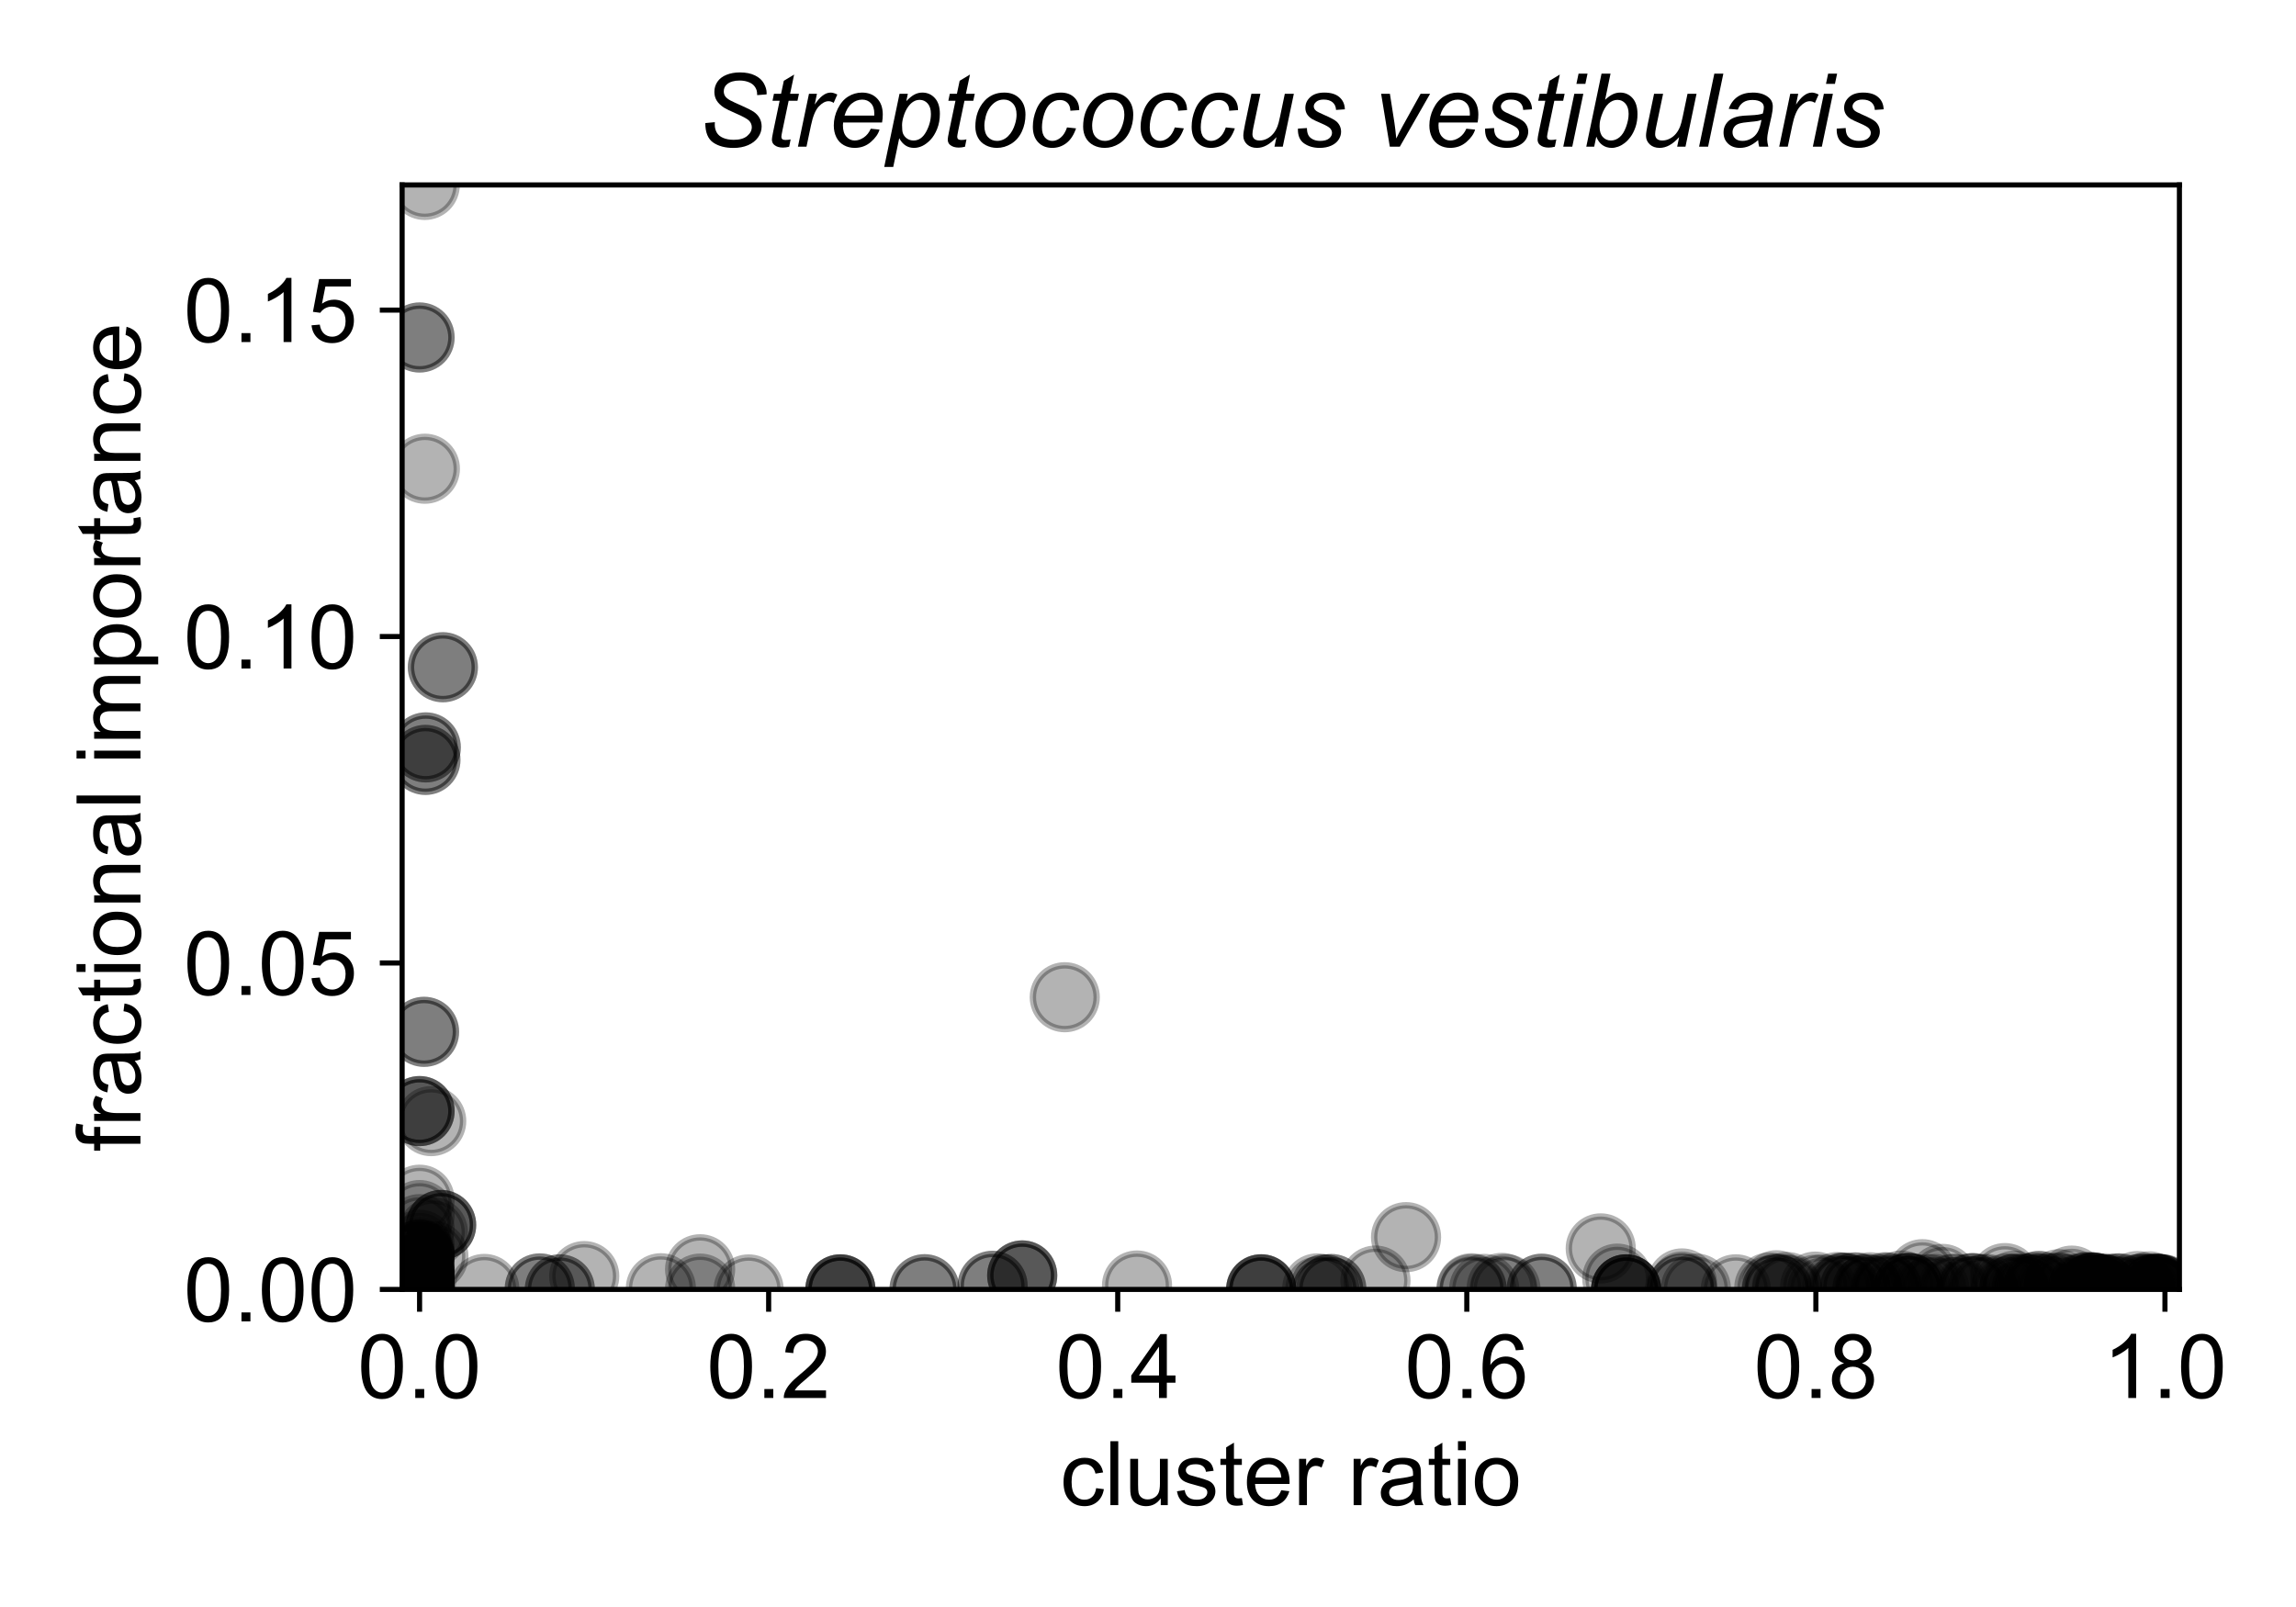 <?xml version="1.0" encoding="utf-8" standalone="no"?>
<!DOCTYPE svg PUBLIC "-//W3C//DTD SVG 1.1//EN"
  "http://www.w3.org/Graphics/SVG/1.1/DTD/svg11.dtd">
<!-- Created with matplotlib (https://matplotlib.org/) -->
<svg height="252pt" version="1.1" viewBox="0 0 360 252" width="360pt" xmlns="http://www.w3.org/2000/svg" xmlns:xlink="http://www.w3.org/1999/xlink">
 <defs>
  <style type="text/css">
*{stroke-linecap:butt;stroke-linejoin:round;}
  </style>
 </defs>
 <g id="figure_1">
  <g id="patch_1">
   <path d="M 0 252 
L 360 252 
L 360 0 
L 0 0 
z
" style="fill:#ffffff;"/>
  </g>
  <g id="axes_1">
   <g id="patch_2">
    <path d="M 63.05 202.2 
L 341.721 202.2 
L 341.721 29.003 
L 63.05 29.003 
z
" style="fill:#ffffff;"/>
   </g>
   <g id="PathCollection_1">
    <defs>
     <path d="M 0 5 
C 1.326 5 2.598 4.473 3.536 3.536 
C 4.473 2.598 5 1.326 5 0 
C 5 -1.326 4.473 -2.598 3.536 -3.536 
C 2.598 -4.473 1.326 -5 0 -5 
C -1.326 -5 -2.598 -4.473 -3.536 -3.536 
C -4.473 -2.598 -5 -1.326 -5 0 
C -5 1.326 -4.473 2.598 -3.536 3.536 
C -2.598 4.473 -1.326 5 0 5 
z
" id="mbed0254052" style="stroke:#000000;stroke-opacity:0.3;"/>
    </defs>
    <g clip-path="url(#pda37b3c70a)">
     <use style="fill-opacity:0.3;stroke:#000000;stroke-opacity:0.3;" x="131.767" xlink:href="#mbed0254052" y="202.185"/>
     <use style="fill-opacity:0.3;stroke:#000000;stroke-opacity:0.3;" x="329.708" xlink:href="#mbed0254052" y="202.19"/>
     <use style="fill-opacity:0.3;stroke:#000000;stroke-opacity:0.3;" x="298.136" xlink:href="#mbed0254052" y="201.585"/>
     <use style="fill-opacity:0.3;stroke:#000000;stroke-opacity:0.3;" x="66.703" xlink:href="#mbed0254052" y="119.163"/>
     <use style="fill-opacity:0.3;stroke:#000000;stroke-opacity:0.3;" x="327.471" xlink:href="#mbed0254052" y="201.765"/>
     <use style="fill-opacity:0.3;stroke:#000000;stroke-opacity:0.3;" x="254.967" xlink:href="#mbed0254052" y="202.199"/>
     <use style="fill-opacity:0.3;stroke:#000000;stroke-opacity:0.3;" x="65.787" xlink:href="#mbed0254052" y="200.583"/>
     <use style="fill-opacity:0.3;stroke:#000000;stroke-opacity:0.3;" x="65.787" xlink:href="#mbed0254052" y="202.151"/>
     <use style="fill-opacity:0.3;stroke:#000000;stroke-opacity:0.3;" x="65.787" xlink:href="#mbed0254052" y="201.365"/>
     <use style="fill-opacity:0.3;stroke:#000000;stroke-opacity:0.3;" x="66.489" xlink:href="#mbed0254052" y="161.805"/>
     <use style="fill-opacity:0.3;stroke:#000000;stroke-opacity:0.3;" x="304.573" xlink:href="#mbed0254052" y="200.551"/>
     <use style="fill-opacity:0.3;stroke:#000000;stroke-opacity:0.3;" x="166.95" xlink:href="#mbed0254052" y="156.379"/>
     <use style="fill-opacity:0.3;stroke:#000000;stroke-opacity:0.3;" x="290.874" xlink:href="#mbed0254052" y="201.913"/>
     <use style="fill-opacity:0.3;stroke:#000000;stroke-opacity:0.3;" x="254.967" xlink:href="#mbed0254052" y="202.188"/>
     <use style="fill-opacity:0.3;stroke:#000000;stroke-opacity:0.3;" x="109.774" xlink:href="#mbed0254052" y="202.071"/>
     <use style="fill-opacity:0.3;stroke:#000000;stroke-opacity:0.3;" x="65.787" xlink:href="#mbed0254052" y="202.2"/>
     <use style="fill-opacity:0.3;stroke:#000000;stroke-opacity:0.3;" x="65.787" xlink:href="#mbed0254052" y="201.715"/>
     <use style="fill-opacity:0.3;stroke:#000000;stroke-opacity:0.3;" x="65.787" xlink:href="#mbed0254052" y="201.469"/>
     <use style="fill-opacity:0.3;stroke:#000000;stroke-opacity:0.3;" x="314.353" xlink:href="#mbed0254052" y="200.423"/>
     <use style="fill-opacity:0.3;stroke:#000000;stroke-opacity:0.3;" x="324.84" xlink:href="#mbed0254052" y="200.82"/>
     <use style="fill-opacity:0.3;stroke:#000000;stroke-opacity:0.3;" x="197.747" xlink:href="#mbed0254052" y="202.2"/>
     <use style="fill-opacity:0.3;stroke:#000000;stroke-opacity:0.3;" x="65.787" xlink:href="#mbed0254052" y="197.109"/>
     <use style="fill-opacity:0.3;stroke:#000000;stroke-opacity:0.3;" x="144.963" xlink:href="#mbed0254052" y="202.166"/>
     <use style="fill-opacity:0.3;stroke:#000000;stroke-opacity:0.3;" x="65.787" xlink:href="#mbed0254052" y="202.2"/>
     <use style="fill-opacity:0.3;stroke:#000000;stroke-opacity:0.3;" x="311.439" xlink:href="#mbed0254052" y="202.115"/>
     <use style="fill-opacity:0.3;stroke:#000000;stroke-opacity:0.3;" x="300.383" xlink:href="#mbed0254052" y="202.144"/>
     <use style="fill-opacity:0.3;stroke:#000000;stroke-opacity:0.3;" x="254.967" xlink:href="#mbed0254052" y="202.2"/>
     <use style="fill-opacity:0.3;stroke:#000000;stroke-opacity:0.3;" x="65.787" xlink:href="#mbed0254052" y="202.2"/>
     <use style="fill-opacity:0.3;stroke:#000000;stroke-opacity:0.3;" x="65.787" xlink:href="#mbed0254052" y="200.332"/>
     <use style="fill-opacity:0.3;stroke:#000000;stroke-opacity:0.3;" x="315.817" xlink:href="#mbed0254052" y="202.141"/>
     <use style="fill-opacity:0.3;stroke:#000000;stroke-opacity:0.3;" x="65.787" xlink:href="#mbed0254052" y="201.438"/>
     <use style="fill-opacity:0.3;stroke:#000000;stroke-opacity:0.3;" x="322.786" xlink:href="#mbed0254052" y="201.96"/>
     <use style="fill-opacity:0.3;stroke:#000000;stroke-opacity:0.3;" x="278.615" xlink:href="#mbed0254052" y="202.2"/>
     <use style="fill-opacity:0.3;stroke:#000000;stroke-opacity:0.3;" x="208.744" xlink:href="#mbed0254052" y="202.138"/>
     <use style="fill-opacity:0.3;stroke:#000000;stroke-opacity:0.3;" x="208.744" xlink:href="#mbed0254052" y="202.138"/>
     <use style="fill-opacity:0.3;stroke:#000000;stroke-opacity:0.3;" x="69.17" xlink:href="#mbed0254052" y="192.094"/>
     <use style="fill-opacity:0.3;stroke:#000000;stroke-opacity:0.3;" x="310.856" xlink:href="#mbed0254052" y="202.187"/>
     <use style="fill-opacity:0.3;stroke:#000000;stroke-opacity:0.3;" x="91.605" xlink:href="#mbed0254052" y="200.11"/>
     <use style="fill-opacity:0.3;stroke:#000000;stroke-opacity:0.3;" x="253.576" xlink:href="#mbed0254052" y="200.507"/>
     <use style="fill-opacity:0.3;stroke:#000000;stroke-opacity:0.3;" x="66.601" xlink:href="#mbed0254052" y="29.003"/>
     <use style="fill-opacity:0.3;stroke:#000000;stroke-opacity:0.3;" x="66.619" xlink:href="#mbed0254052" y="73.503"/>
     <use style="fill-opacity:0.3;stroke:#000000;stroke-opacity:0.3;" x="65.787" xlink:href="#mbed0254052" y="201.327"/>
     <use style="fill-opacity:0.3;stroke:#000000;stroke-opacity:0.3;" x="66.761" xlink:href="#mbed0254052" y="117.203"/>
     <use style="fill-opacity:0.3;stroke:#000000;stroke-opacity:0.3;" x="65.787" xlink:href="#mbed0254052" y="202.192"/>
     <use style="fill-opacity:0.3;stroke:#000000;stroke-opacity:0.3;" x="65.787" xlink:href="#mbed0254052" y="202.143"/>
     <use style="fill-opacity:0.3;stroke:#000000;stroke-opacity:0.3;" x="66.703" xlink:href="#mbed0254052" y="119.163"/>
     <use style="fill-opacity:0.3;stroke:#000000;stroke-opacity:0.3;" x="317.337" xlink:href="#mbed0254052" y="202.05"/>
     <use style="fill-opacity:0.3;stroke:#000000;stroke-opacity:0.3;" x="84.638" xlink:href="#mbed0254052" y="202.043"/>
     <use style="fill-opacity:0.3;stroke:#000000;stroke-opacity:0.3;" x="327.948" xlink:href="#mbed0254052" y="201.95"/>
     <use style="fill-opacity:0.3;stroke:#000000;stroke-opacity:0.3;" x="335.128" xlink:href="#mbed0254052" y="201.678"/>
     <use style="fill-opacity:0.3;stroke:#000000;stroke-opacity:0.3;" x="69.441" xlink:href="#mbed0254052" y="104.633"/>
     <use style="fill-opacity:0.3;stroke:#000000;stroke-opacity:0.3;" x="288.099" xlink:href="#mbed0254052" y="201.829"/>
     <use style="fill-opacity:0.3;stroke:#000000;stroke-opacity:0.3;" x="326.625" xlink:href="#mbed0254052" y="201.863"/>
     <use style="fill-opacity:0.3;stroke:#000000;stroke-opacity:0.3;" x="65.787" xlink:href="#mbed0254052" y="202.156"/>
     <use style="fill-opacity:0.3;stroke:#000000;stroke-opacity:0.3;" x="65.787" xlink:href="#mbed0254052" y="201.788"/>
     <use style="fill-opacity:0.3;stroke:#000000;stroke-opacity:0.3;" x="65.787" xlink:href="#mbed0254052" y="202.038"/>
     <use style="fill-opacity:0.3;stroke:#000000;stroke-opacity:0.3;" x="65.787" xlink:href="#mbed0254052" y="202.131"/>
     <use style="fill-opacity:0.3;stroke:#000000;stroke-opacity:0.3;" x="65.787" xlink:href="#mbed0254052" y="188.132"/>
     <use style="fill-opacity:0.3;stroke:#000000;stroke-opacity:0.3;" x="65.787" xlink:href="#mbed0254052" y="174.234"/>
     <use style="fill-opacity:0.3;stroke:#000000;stroke-opacity:0.3;" x="65.787" xlink:href="#mbed0254052" y="202.2"/>
     <use style="fill-opacity:0.3;stroke:#000000;stroke-opacity:0.3;" x="65.787" xlink:href="#mbed0254052" y="202.154"/>
     <use style="fill-opacity:0.3;stroke:#000000;stroke-opacity:0.3;" x="338.641" xlink:href="#mbed0254052" y="202.2"/>
     <use style="fill-opacity:0.3;stroke:#000000;stroke-opacity:0.3;" x="65.787" xlink:href="#mbed0254052" y="202.2"/>
     <use style="fill-opacity:0.3;stroke:#000000;stroke-opacity:0.3;" x="65.787" xlink:href="#mbed0254052" y="201.715"/>
     <use style="fill-opacity:0.3;stroke:#000000;stroke-opacity:0.3;" x="103.623" xlink:href="#mbed0254052" y="202.015"/>
     <use style="fill-opacity:0.3;stroke:#000000;stroke-opacity:0.3;" x="65.787" xlink:href="#mbed0254052" y="202.171"/>
     <use style="fill-opacity:0.3;stroke:#000000;stroke-opacity:0.3;" x="315.903" xlink:href="#mbed0254052" y="201.605"/>
     <use style="fill-opacity:0.3;stroke:#000000;stroke-opacity:0.3;" x="215.666" xlink:href="#mbed0254052" y="200.812"/>
     <use style="fill-opacity:0.3;stroke:#000000;stroke-opacity:0.3;" x="65.787" xlink:href="#mbed0254052" y="202.2"/>
     <use style="fill-opacity:0.3;stroke:#000000;stroke-opacity:0.3;" x="65.787" xlink:href="#mbed0254052" y="202.194"/>
     <use style="fill-opacity:0.3;stroke:#000000;stroke-opacity:0.3;" x="65.787" xlink:href="#mbed0254052" y="202.2"/>
     <use style="fill-opacity:0.3;stroke:#000000;stroke-opacity:0.3;" x="241.734" xlink:href="#mbed0254052" y="202.091"/>
     <use style="fill-opacity:0.3;stroke:#000000;stroke-opacity:0.3;" x="65.787" xlink:href="#mbed0254052" y="202.125"/>
     <use style="fill-opacity:0.3;stroke:#000000;stroke-opacity:0.3;" x="65.787" xlink:href="#mbed0254052" y="199.741"/>
     <use style="fill-opacity:0.3;stroke:#000000;stroke-opacity:0.3;" x="65.787" xlink:href="#mbed0254052" y="190.537"/>
     <use style="fill-opacity:0.3;stroke:#000000;stroke-opacity:0.3;" x="65.787" xlink:href="#mbed0254052" y="174.234"/>
     <use style="fill-opacity:0.3;stroke:#000000;stroke-opacity:0.3;" x="65.787" xlink:href="#mbed0254052" y="202.193"/>
     <use style="fill-opacity:0.3;stroke:#000000;stroke-opacity:0.3;" x="87.78" xlink:href="#mbed0254052" y="202.191"/>
     <use style="fill-opacity:0.3;stroke:#000000;stroke-opacity:0.3;" x="87.78" xlink:href="#mbed0254052" y="202.191"/>
     <use style="fill-opacity:0.3;stroke:#000000;stroke-opacity:0.3;" x="328.225" xlink:href="#mbed0254052" y="201.9"/>
     <use style="fill-opacity:0.3;stroke:#000000;stroke-opacity:0.3;" x="299.255" xlink:href="#mbed0254052" y="201.953"/>
     <use style="fill-opacity:0.3;stroke:#000000;stroke-opacity:0.3;" x="65.787" xlink:href="#mbed0254052" y="201.715"/>
     <use style="fill-opacity:0.3;stroke:#000000;stroke-opacity:0.3;" x="285.721" xlink:href="#mbed0254052" y="202.2"/>
     <use style="fill-opacity:0.3;stroke:#000000;stroke-opacity:0.3;" x="65.787" xlink:href="#mbed0254052" y="201.904"/>
     <use style="fill-opacity:0.3;stroke:#000000;stroke-opacity:0.3;" x="65.787" xlink:href="#mbed0254052" y="202.2"/>
     <use style="fill-opacity:0.3;stroke:#000000;stroke-opacity:0.3;" x="65.787" xlink:href="#mbed0254052" y="202.089"/>
     <use style="fill-opacity:0.3;stroke:#000000;stroke-opacity:0.3;" x="65.787" xlink:href="#mbed0254052" y="174.234"/>
     <use style="fill-opacity:0.3;stroke:#000000;stroke-opacity:0.3;" x="65.787" xlink:href="#mbed0254052" y="201.469"/>
     <use style="fill-opacity:0.3;stroke:#000000;stroke-opacity:0.3;" x="65.787" xlink:href="#mbed0254052" y="201.469"/>
     <use style="fill-opacity:0.3;stroke:#000000;stroke-opacity:0.3;" x="338.985" xlink:href="#mbed0254052" y="202.149"/>
     <use style="fill-opacity:0.3;stroke:#000000;stroke-opacity:0.3;" x="84.638" xlink:href="#mbed0254052" y="202.043"/>
     <use style="fill-opacity:0.3;stroke:#000000;stroke-opacity:0.3;" x="65.787" xlink:href="#mbed0254052" y="199.4"/>
     <use style="fill-opacity:0.3;stroke:#000000;stroke-opacity:0.3;" x="65.787" xlink:href="#mbed0254052" y="199.4"/>
     <use style="fill-opacity:0.3;stroke:#000000;stroke-opacity:0.3;" x="337.895" xlink:href="#mbed0254052" y="202.077"/>
     <use style="fill-opacity:0.3;stroke:#000000;stroke-opacity:0.3;" x="331.662" xlink:href="#mbed0254052" y="202.11"/>
     <use style="fill-opacity:0.3;stroke:#000000;stroke-opacity:0.3;" x="338.416" xlink:href="#mbed0254052" y="202.076"/>
     <use style="fill-opacity:0.3;stroke:#000000;stroke-opacity:0.3;" x="338.611" xlink:href="#mbed0254052" y="202.175"/>
     <use style="fill-opacity:0.3;stroke:#000000;stroke-opacity:0.3;" x="65.787" xlink:href="#mbed0254052" y="202.2"/>
     <use style="fill-opacity:0.3;stroke:#000000;stroke-opacity:0.3;" x="66.489" xlink:href="#mbed0254052" y="161.805"/>
     <use style="fill-opacity:0.3;stroke:#000000;stroke-opacity:0.3;" x="299.255" xlink:href="#mbed0254052" y="201.953"/>
     <use style="fill-opacity:0.3;stroke:#000000;stroke-opacity:0.3;" x="65.787" xlink:href="#mbed0254052" y="52.922"/>
     <use style="fill-opacity:0.3;stroke:#000000;stroke-opacity:0.3;" x="65.787" xlink:href="#mbed0254052" y="196.71"/>
     <use style="fill-opacity:0.3;stroke:#000000;stroke-opacity:0.3;" x="65.787" xlink:href="#mbed0254052" y="201.946"/>
     <use style="fill-opacity:0.3;stroke:#000000;stroke-opacity:0.3;" x="65.787" xlink:href="#mbed0254052" y="201.946"/>
     <use style="fill-opacity:0.3;stroke:#000000;stroke-opacity:0.3;" x="65.787" xlink:href="#mbed0254052" y="198.804"/>
     <use style="fill-opacity:0.3;stroke:#000000;stroke-opacity:0.3;" x="65.787" xlink:href="#mbed0254052" y="198.804"/>
     <use style="fill-opacity:0.3;stroke:#000000;stroke-opacity:0.3;" x="65.787" xlink:href="#mbed0254052" y="202.015"/>
     <use style="fill-opacity:0.3;stroke:#000000;stroke-opacity:0.3;" x="65.787" xlink:href="#mbed0254052" y="202.2"/>
     <use style="fill-opacity:0.3;stroke:#000000;stroke-opacity:0.3;" x="65.787" xlink:href="#mbed0254052" y="202.031"/>
     <use style="fill-opacity:0.3;stroke:#000000;stroke-opacity:0.3;" x="65.787" xlink:href="#mbed0254052" y="197.109"/>
     <use style="fill-opacity:0.3;stroke:#000000;stroke-opacity:0.3;" x="65.787" xlink:href="#mbed0254052" y="201.742"/>
     <use style="fill-opacity:0.3;stroke:#000000;stroke-opacity:0.3;" x="65.787" xlink:href="#mbed0254052" y="200.845"/>
     <use style="fill-opacity:0.3;stroke:#000000;stroke-opacity:0.3;" x="301.418" xlink:href="#mbed0254052" y="199.812"/>
     <use style="fill-opacity:0.3;stroke:#000000;stroke-opacity:0.3;" x="65.787" xlink:href="#mbed0254052" y="200.569"/>
     <use style="fill-opacity:0.3;stroke:#000000;stroke-opacity:0.3;" x="65.787" xlink:href="#mbed0254052" y="200.569"/>
     <use style="fill-opacity:0.3;stroke:#000000;stroke-opacity:0.3;" x="328.225" xlink:href="#mbed0254052" y="201.9"/>
     <use style="fill-opacity:0.3;stroke:#000000;stroke-opacity:0.3;" x="328.368" xlink:href="#mbed0254052" y="202.069"/>
     <use style="fill-opacity:0.3;stroke:#000000;stroke-opacity:0.3;" x="65.787" xlink:href="#mbed0254052" y="202.125"/>
     <use style="fill-opacity:0.3;stroke:#000000;stroke-opacity:0.3;" x="329.708" xlink:href="#mbed0254052" y="202.186"/>
     <use style="fill-opacity:0.3;stroke:#000000;stroke-opacity:0.3;" x="326.92" xlink:href="#mbed0254052" y="201.964"/>
     <use style="fill-opacity:0.3;stroke:#000000;stroke-opacity:0.3;" x="65.787" xlink:href="#mbed0254052" y="196.71"/>
     <use style="fill-opacity:0.3;stroke:#000000;stroke-opacity:0.3;" x="65.787" xlink:href="#mbed0254052" y="199.4"/>
     <use style="fill-opacity:0.3;stroke:#000000;stroke-opacity:0.3;" x="207.672" xlink:href="#mbed0254052" y="202.175"/>
     <use style="fill-opacity:0.3;stroke:#000000;stroke-opacity:0.3;" x="289.185" xlink:href="#mbed0254052" y="201.934"/>
     <use style="fill-opacity:0.3;stroke:#000000;stroke-opacity:0.3;" x="65.787" xlink:href="#mbed0254052" y="201.596"/>
     <use style="fill-opacity:0.3;stroke:#000000;stroke-opacity:0.3;" x="67.612" xlink:href="#mbed0254052" y="175.807"/>
     <use style="fill-opacity:0.3;stroke:#000000;stroke-opacity:0.3;" x="277.422" xlink:href="#mbed0254052" y="201.901"/>
     <use style="fill-opacity:0.3;stroke:#000000;stroke-opacity:0.3;" x="319.86" xlink:href="#mbed0254052" y="202.01"/>
     <use style="fill-opacity:0.3;stroke:#000000;stroke-opacity:0.3;" x="289.105" xlink:href="#mbed0254052" y="201.965"/>
     <use style="fill-opacity:0.3;stroke:#000000;stroke-opacity:0.3;" x="280.223" xlink:href="#mbed0254052" y="202.184"/>
     <use style="fill-opacity:0.3;stroke:#000000;stroke-opacity:0.3;" x="272.165" xlink:href="#mbed0254052" y="202.184"/>
     <use style="fill-opacity:0.3;stroke:#000000;stroke-opacity:0.3;" x="329.708" xlink:href="#mbed0254052" y="202.186"/>
     <use style="fill-opacity:0.3;stroke:#000000;stroke-opacity:0.3;" x="314.572" xlink:href="#mbed0254052" y="202.057"/>
     <use style="fill-opacity:0.3;stroke:#000000;stroke-opacity:0.3;" x="306.557" xlink:href="#mbed0254052" y="202.125"/>
     <use style="fill-opacity:0.3;stroke:#000000;stroke-opacity:0.3;" x="65.787" xlink:href="#mbed0254052" y="202.2"/>
     <use style="fill-opacity:0.3;stroke:#000000;stroke-opacity:0.3;" x="65.787" xlink:href="#mbed0254052" y="201.946"/>
     <use style="fill-opacity:0.3;stroke:#000000;stroke-opacity:0.3;" x="263.728" xlink:href="#mbed0254052" y="201.26"/>
     <use style="fill-opacity:0.3;stroke:#000000;stroke-opacity:0.3;" x="65.787" xlink:href="#mbed0254052" y="202.2"/>
     <use style="fill-opacity:0.3;stroke:#000000;stroke-opacity:0.3;" x="65.787" xlink:href="#mbed0254052" y="202.158"/>
     <use style="fill-opacity:0.3;stroke:#000000;stroke-opacity:0.3;" x="197.747" xlink:href="#mbed0254052" y="202.176"/>
     <use style="fill-opacity:0.3;stroke:#000000;stroke-opacity:0.3;" x="65.787" xlink:href="#mbed0254052" y="202.18"/>
     <use style="fill-opacity:0.3;stroke:#000000;stroke-opacity:0.3;" x="67.881" xlink:href="#mbed0254052" y="193.246"/>
     <use style="fill-opacity:0.3;stroke:#000000;stroke-opacity:0.3;" x="65.787" xlink:href="#mbed0254052" y="202.199"/>
     <use style="fill-opacity:0.3;stroke:#000000;stroke-opacity:0.3;" x="336.653" xlink:href="#mbed0254052" y="202.125"/>
     <use style="fill-opacity:0.3;stroke:#000000;stroke-opacity:0.3;" x="65.787" xlink:href="#mbed0254052" y="202.18"/>
     <use style="fill-opacity:0.3;stroke:#000000;stroke-opacity:0.3;" x="220.462" xlink:href="#mbed0254052" y="194.003"/>
     <use style="fill-opacity:0.3;stroke:#000000;stroke-opacity:0.3;" x="66.761" xlink:href="#mbed0254052" y="117.203"/>
     <use style="fill-opacity:0.3;stroke:#000000;stroke-opacity:0.3;" x="322.839" xlink:href="#mbed0254052" y="201.381"/>
     <use style="fill-opacity:0.3;stroke:#000000;stroke-opacity:0.3;" x="65.787" xlink:href="#mbed0254052" y="202.121"/>
     <use style="fill-opacity:0.3;stroke:#000000;stroke-opacity:0.3;" x="155.632" xlink:href="#mbed0254052" y="201.633"/>
     <use style="fill-opacity:0.3;stroke:#000000;stroke-opacity:0.3;" x="160.277" xlink:href="#mbed0254052" y="200.007"/>
     <use style="fill-opacity:0.3;stroke:#000000;stroke-opacity:0.3;" x="155.632" xlink:href="#mbed0254052" y="201.633"/>
     <use style="fill-opacity:0.3;stroke:#000000;stroke-opacity:0.3;" x="109.774" xlink:href="#mbed0254052" y="199.039"/>
     <use style="fill-opacity:0.3;stroke:#000000;stroke-opacity:0.3;" x="292.803" xlink:href="#mbed0254052" y="202.143"/>
     <use style="fill-opacity:0.3;stroke:#000000;stroke-opacity:0.3;" x="299.255" xlink:href="#mbed0254052" y="202.032"/>
     <use style="fill-opacity:0.3;stroke:#000000;stroke-opacity:0.3;" x="131.767" xlink:href="#mbed0254052" y="202.19"/>
     <use style="fill-opacity:0.3;stroke:#000000;stroke-opacity:0.3;" x="65.787" xlink:href="#mbed0254052" y="199.681"/>
     <use style="fill-opacity:0.3;stroke:#000000;stroke-opacity:0.3;" x="65.787" xlink:href="#mbed0254052" y="202.179"/>
     <use style="fill-opacity:0.3;stroke:#000000;stroke-opacity:0.3;" x="332.254" xlink:href="#mbed0254052" y="202.031"/>
     <use style="fill-opacity:0.3;stroke:#000000;stroke-opacity:0.3;" x="65.787" xlink:href="#mbed0254052" y="202.059"/>
     <use style="fill-opacity:0.3;stroke:#000000;stroke-opacity:0.3;" x="309.406" xlink:href="#mbed0254052" y="201.998"/>
     <use style="fill-opacity:0.3;stroke:#000000;stroke-opacity:0.3;" x="65.787" xlink:href="#mbed0254052" y="202.133"/>
     <use style="fill-opacity:0.3;stroke:#000000;stroke-opacity:0.3;" x="306.143" xlink:href="#mbed0254052" y="202.127"/>
     <use style="fill-opacity:0.3;stroke:#000000;stroke-opacity:0.3;" x="160.277" xlink:href="#mbed0254052" y="200.007"/>
     <use style="fill-opacity:0.3;stroke:#000000;stroke-opacity:0.3;" x="160.277" xlink:href="#mbed0254052" y="200.007"/>
     <use style="fill-opacity:0.3;stroke:#000000;stroke-opacity:0.3;" x="338.953" xlink:href="#mbed0254052" y="202.2"/>
     <use style="fill-opacity:0.3;stroke:#000000;stroke-opacity:0.3;" x="65.787" xlink:href="#mbed0254052" y="202.168"/>
     <use style="fill-opacity:0.3;stroke:#000000;stroke-opacity:0.3;" x="309.406" xlink:href="#mbed0254052" y="201.998"/>
     <use style="fill-opacity:0.3;stroke:#000000;stroke-opacity:0.3;" x="67.95" xlink:href="#mbed0254052" y="196.977"/>
     <use style="fill-opacity:0.3;stroke:#000000;stroke-opacity:0.3;" x="65.787" xlink:href="#mbed0254052" y="202.175"/>
     <use style="fill-opacity:0.3;stroke:#000000;stroke-opacity:0.3;" x="65.787" xlink:href="#mbed0254052" y="201.37"/>
     <use style="fill-opacity:0.3;stroke:#000000;stroke-opacity:0.3;" x="65.787" xlink:href="#mbed0254052" y="192.749"/>
     <use style="fill-opacity:0.3;stroke:#000000;stroke-opacity:0.3;" x="65.787" xlink:href="#mbed0254052" y="202.2"/>
     <use style="fill-opacity:0.3;stroke:#000000;stroke-opacity:0.3;" x="280.191" xlink:href="#mbed0254052" y="201.826"/>
     <use style="fill-opacity:0.3;stroke:#000000;stroke-opacity:0.3;" x="65.787" xlink:href="#mbed0254052" y="201.715"/>
     <use style="fill-opacity:0.3;stroke:#000000;stroke-opacity:0.3;" x="65.787" xlink:href="#mbed0254052" y="202.192"/>
     <use style="fill-opacity:0.3;stroke:#000000;stroke-opacity:0.3;" x="65.787" xlink:href="#mbed0254052" y="196.71"/>
     <use style="fill-opacity:0.3;stroke:#000000;stroke-opacity:0.3;" x="328.225" xlink:href="#mbed0254052" y="201.9"/>
     <use style="fill-opacity:0.3;stroke:#000000;stroke-opacity:0.3;" x="69.441" xlink:href="#mbed0254052" y="104.633"/>
     <use style="fill-opacity:0.3;stroke:#000000;stroke-opacity:0.3;" x="332.254" xlink:href="#mbed0254052" y="202.031"/>
     <use style="fill-opacity:0.3;stroke:#000000;stroke-opacity:0.3;" x="65.787" xlink:href="#mbed0254052" y="202.2"/>
     <use style="fill-opacity:0.3;stroke:#000000;stroke-opacity:0.3;" x="336.988" xlink:href="#mbed0254052" y="201.719"/>
     <use style="fill-opacity:0.3;stroke:#000000;stroke-opacity:0.3;" x="65.787" xlink:href="#mbed0254052" y="198.449"/>
     <use style="fill-opacity:0.3;stroke:#000000;stroke-opacity:0.3;" x="235.464" xlink:href="#mbed0254052" y="201.962"/>
     <use style="fill-opacity:0.3;stroke:#000000;stroke-opacity:0.3;" x="178.278" xlink:href="#mbed0254052" y="201.586"/>
     <use style="fill-opacity:0.3;stroke:#000000;stroke-opacity:0.3;" x="330.062" xlink:href="#mbed0254052" y="202.017"/>
     <use style="fill-opacity:0.3;stroke:#000000;stroke-opacity:0.3;" x="131.767" xlink:href="#mbed0254052" y="202.194"/>
     <use style="fill-opacity:0.3;stroke:#000000;stroke-opacity:0.3;" x="65.787" xlink:href="#mbed0254052" y="201.899"/>
     <use style="fill-opacity:0.3;stroke:#000000;stroke-opacity:0.3;" x="65.787" xlink:href="#mbed0254052" y="202.179"/>
     <use style="fill-opacity:0.3;stroke:#000000;stroke-opacity:0.3;" x="303.316" xlink:href="#mbed0254052" y="202.131"/>
     <use style="fill-opacity:0.3;stroke:#000000;stroke-opacity:0.3;" x="65.787" xlink:href="#mbed0254052" y="52.922"/>
     <use style="fill-opacity:0.3;stroke:#000000;stroke-opacity:0.3;" x="69.17" xlink:href="#mbed0254052" y="192.094"/>
     <use style="fill-opacity:0.3;stroke:#000000;stroke-opacity:0.3;" x="65.787" xlink:href="#mbed0254052" y="202.179"/>
     <use style="fill-opacity:0.3;stroke:#000000;stroke-opacity:0.3;" x="319.687" xlink:href="#mbed0254052" y="201.662"/>
     <use style="fill-opacity:0.3;stroke:#000000;stroke-opacity:0.3;" x="319.687" xlink:href="#mbed0254052" y="201.662"/>
     <use style="fill-opacity:0.3;stroke:#000000;stroke-opacity:0.3;" x="65.787" xlink:href="#mbed0254052" y="202.168"/>
     <use style="fill-opacity:0.3;stroke:#000000;stroke-opacity:0.3;" x="65.787" xlink:href="#mbed0254052" y="202.194"/>
     <use style="fill-opacity:0.3;stroke:#000000;stroke-opacity:0.3;" x="299.255" xlink:href="#mbed0254052" y="201.953"/>
     <use style="fill-opacity:0.3;stroke:#000000;stroke-opacity:0.3;" x="315.817" xlink:href="#mbed0254052" y="202.141"/>
     <use style="fill-opacity:0.3;stroke:#000000;stroke-opacity:0.3;" x="65.787" xlink:href="#mbed0254052" y="197.109"/>
     <use style="fill-opacity:0.3;stroke:#000000;stroke-opacity:0.3;" x="65.787" xlink:href="#mbed0254052" y="201.258"/>
     <use style="fill-opacity:0.3;stroke:#000000;stroke-opacity:0.3;" x="329.708" xlink:href="#mbed0254052" y="202.166"/>
     <use style="fill-opacity:0.3;stroke:#000000;stroke-opacity:0.3;" x="321.587" xlink:href="#mbed0254052" y="202.021"/>
     <use style="fill-opacity:0.3;stroke:#000000;stroke-opacity:0.3;" x="309.019" xlink:href="#mbed0254052" y="202.023"/>
     <use style="fill-opacity:0.3;stroke:#000000;stroke-opacity:0.3;" x="295.654" xlink:href="#mbed0254052" y="201.851"/>
     <use style="fill-opacity:0.3;stroke:#000000;stroke-opacity:0.3;" x="329.708" xlink:href="#mbed0254052" y="202.166"/>
     <use style="fill-opacity:0.3;stroke:#000000;stroke-opacity:0.3;" x="65.787" xlink:href="#mbed0254052" y="201.469"/>
     <use style="fill-opacity:0.3;stroke:#000000;stroke-opacity:0.3;" x="65.787" xlink:href="#mbed0254052" y="202.184"/>
     <use style="fill-opacity:0.3;stroke:#000000;stroke-opacity:0.3;" x="207.672" xlink:href="#mbed0254052" y="202.2"/>
     <use style="fill-opacity:0.3;stroke:#000000;stroke-opacity:0.3;" x="250.987" xlink:href="#mbed0254052" y="195.765"/>
     <use style="fill-opacity:0.3;stroke:#000000;stroke-opacity:0.3;" x="337.829" xlink:href="#mbed0254052" y="202.2"/>
     <use style="fill-opacity:0.3;stroke:#000000;stroke-opacity:0.3;" x="65.787" xlink:href="#mbed0254052" y="201.469"/>
     <use style="fill-opacity:0.3;stroke:#000000;stroke-opacity:0.3;" x="293.208" xlink:href="#mbed0254052" y="201.864"/>
     <use style="fill-opacity:0.3;stroke:#000000;stroke-opacity:0.3;" x="65.787" xlink:href="#mbed0254052" y="202.07"/>
     <use style="fill-opacity:0.3;stroke:#000000;stroke-opacity:0.3;" x="197.747" xlink:href="#mbed0254052" y="202.166"/>
     <use style="fill-opacity:0.3;stroke:#000000;stroke-opacity:0.3;" x="69.17" xlink:href="#mbed0254052" y="192.094"/>
     <use style="fill-opacity:0.3;stroke:#000000;stroke-opacity:0.3;" x="144.963" xlink:href="#mbed0254052" y="202.166"/>
     <use style="fill-opacity:0.3;stroke:#000000;stroke-opacity:0.3;" x="328.225" xlink:href="#mbed0254052" y="201.9"/>
     <use style="fill-opacity:0.3;stroke:#000000;stroke-opacity:0.3;" x="335.679" xlink:href="#mbed0254052" y="202.096"/>
     <use style="fill-opacity:0.3;stroke:#000000;stroke-opacity:0.3;" x="65.787" xlink:href="#mbed0254052" y="202.184"/>
     <use style="fill-opacity:0.3;stroke:#000000;stroke-opacity:0.3;" x="65.787" xlink:href="#mbed0254052" y="202.2"/>
     <use style="fill-opacity:0.3;stroke:#000000;stroke-opacity:0.3;" x="65.787" xlink:href="#mbed0254052" y="202.161"/>
     <use style="fill-opacity:0.3;stroke:#000000;stroke-opacity:0.3;" x="65.787" xlink:href="#mbed0254052" y="202.2"/>
     <use style="fill-opacity:0.3;stroke:#000000;stroke-opacity:0.3;" x="318.967" xlink:href="#mbed0254052" y="201.908"/>
     <use style="fill-opacity:0.3;stroke:#000000;stroke-opacity:0.3;" x="338.505" xlink:href="#mbed0254052" y="202.164"/>
     <use style="fill-opacity:0.3;stroke:#000000;stroke-opacity:0.3;" x="295.872" xlink:href="#mbed0254052" y="201.912"/>
     <use style="fill-opacity:0.3;stroke:#000000;stroke-opacity:0.3;" x="65.787" xlink:href="#mbed0254052" y="202.2"/>
     <use style="fill-opacity:0.3;stroke:#000000;stroke-opacity:0.3;" x="65.787" xlink:href="#mbed0254052" y="202.2"/>
     <use style="fill-opacity:0.3;stroke:#000000;stroke-opacity:0.3;" x="65.787" xlink:href="#mbed0254052" y="202.145"/>
     <use style="fill-opacity:0.3;stroke:#000000;stroke-opacity:0.3;" x="117.381" xlink:href="#mbed0254052" y="202.2"/>
     <use style="fill-opacity:0.3;stroke:#000000;stroke-opacity:0.3;" x="317.711" xlink:href="#mbed0254052" y="202.098"/>
     <use style="fill-opacity:0.3;stroke:#000000;stroke-opacity:0.3;" x="230.737" xlink:href="#mbed0254052" y="202.159"/>
     <use style="fill-opacity:0.3;stroke:#000000;stroke-opacity:0.3;" x="302.262" xlink:href="#mbed0254052" y="202.172"/>
     <use style="fill-opacity:0.3;stroke:#000000;stroke-opacity:0.3;" x="254.967" xlink:href="#mbed0254052" y="202.199"/>
     <use style="fill-opacity:0.3;stroke:#000000;stroke-opacity:0.3;" x="323.76" xlink:href="#mbed0254052" y="202.188"/>
     <use style="fill-opacity:0.3;stroke:#000000;stroke-opacity:0.3;" x="254.967" xlink:href="#mbed0254052" y="202.184"/>
     <use style="fill-opacity:0.3;stroke:#000000;stroke-opacity:0.3;" x="295.872" xlink:href="#mbed0254052" y="202.114"/>
     <use style="fill-opacity:0.3;stroke:#000000;stroke-opacity:0.3;" x="263.728" xlink:href="#mbed0254052" y="202.106"/>
     <use style="fill-opacity:0.3;stroke:#000000;stroke-opacity:0.3;" x="131.767" xlink:href="#mbed0254052" y="202.2"/>
     <use style="fill-opacity:0.3;stroke:#000000;stroke-opacity:0.3;" x="265.902" xlink:href="#mbed0254052" y="202.058"/>
     <use style="fill-opacity:0.3;stroke:#000000;stroke-opacity:0.3;" x="206.545" xlink:href="#mbed0254052" y="202.038"/>
     <use style="fill-opacity:0.3;stroke:#000000;stroke-opacity:0.3;" x="318.027" xlink:href="#mbed0254052" y="202.193"/>
     <use style="fill-opacity:0.3;stroke:#000000;stroke-opacity:0.3;" x="65.787" xlink:href="#mbed0254052" y="202.2"/>
     <use style="fill-opacity:0.3;stroke:#000000;stroke-opacity:0.3;" x="290.896" xlink:href="#mbed0254052" y="201.867"/>
     <use style="fill-opacity:0.3;stroke:#000000;stroke-opacity:0.3;" x="337.866" xlink:href="#mbed0254052" y="202.044"/>
     <use style="fill-opacity:0.3;stroke:#000000;stroke-opacity:0.3;" x="336.044" xlink:href="#mbed0254052" y="202.041"/>
     <use style="fill-opacity:0.3;stroke:#000000;stroke-opacity:0.3;" x="65.787" xlink:href="#mbed0254052" y="201.98"/>
     <use style="fill-opacity:0.3;stroke:#000000;stroke-opacity:0.3;" x="236.049" xlink:href="#mbed0254052" y="202.138"/>
     <use style="fill-opacity:0.3;stroke:#000000;stroke-opacity:0.3;" x="197.747" xlink:href="#mbed0254052" y="202.2"/>
     <use style="fill-opacity:0.3;stroke:#000000;stroke-opacity:0.3;" x="65.787" xlink:href="#mbed0254052" y="202.2"/>
     <use style="fill-opacity:0.3;stroke:#000000;stroke-opacity:0.3;" x="65.787" xlink:href="#mbed0254052" y="202.08"/>
     <use style="fill-opacity:0.3;stroke:#000000;stroke-opacity:0.3;" x="288.863" xlink:href="#mbed0254052" y="201.911"/>
     <use style="fill-opacity:0.3;stroke:#000000;stroke-opacity:0.3;" x="263.728" xlink:href="#mbed0254052" y="202.051"/>
     <use style="fill-opacity:0.3;stroke:#000000;stroke-opacity:0.3;" x="65.787" xlink:href="#mbed0254052" y="202.095"/>
     <use style="fill-opacity:0.3;stroke:#000000;stroke-opacity:0.3;" x="65.787" xlink:href="#mbed0254052" y="202.189"/>
     <use style="fill-opacity:0.3;stroke:#000000;stroke-opacity:0.3;" x="65.787" xlink:href="#mbed0254052" y="202.2"/>
     <use style="fill-opacity:0.3;stroke:#000000;stroke-opacity:0.3;" x="65.787" xlink:href="#mbed0254052" y="202.2"/>
     <use style="fill-opacity:0.3;stroke:#000000;stroke-opacity:0.3;" x="65.787" xlink:href="#mbed0254052" y="202.174"/>
     <use style="fill-opacity:0.3;stroke:#000000;stroke-opacity:0.3;" x="284.615" xlink:href="#mbed0254052" y="201.761"/>
     <use style="fill-opacity:0.3;stroke:#000000;stroke-opacity:0.3;" x="337.866" xlink:href="#mbed0254052" y="202.044"/>
     <use style="fill-opacity:0.3;stroke:#000000;stroke-opacity:0.3;" x="278.539" xlink:href="#mbed0254052" y="201.547"/>
     <use style="fill-opacity:0.3;stroke:#000000;stroke-opacity:0.3;" x="65.787" xlink:href="#mbed0254052" y="202.2"/>
     <use style="fill-opacity:0.3;stroke:#000000;stroke-opacity:0.3;" x="292.803" xlink:href="#mbed0254052" y="202.172"/>
     <use style="fill-opacity:0.3;stroke:#000000;stroke-opacity:0.3;" x="241.734" xlink:href="#mbed0254052" y="202.091"/>
     <use style="fill-opacity:0.3;stroke:#000000;stroke-opacity:0.3;" x="75.937" xlink:href="#mbed0254052" y="202.122"/>
     <use style="fill-opacity:0.3;stroke:#000000;stroke-opacity:0.3;" x="326.566" xlink:href="#mbed0254052" y="202.059"/>
     <use style="fill-opacity:0.3;stroke:#000000;stroke-opacity:0.3;" x="65.787" xlink:href="#mbed0254052" y="196.317"/>
     <use style="fill-opacity:0.3;stroke:#000000;stroke-opacity:0.3;" x="65.787" xlink:href="#mbed0254052" y="200.911"/>
     <use style="fill-opacity:0.3;stroke:#000000;stroke-opacity:0.3;" x="230.737" xlink:href="#mbed0254052" y="202.016"/>
     <use style="fill-opacity:0.3;stroke:#000000;stroke-opacity:0.3;" x="65.787" xlink:href="#mbed0254052" y="195.189"/>
     <use style="fill-opacity:0.3;stroke:#000000;stroke-opacity:0.3;" x="278.615" xlink:href="#mbed0254052" y="202.185"/>
     <use style="fill-opacity:0.3;stroke:#000000;stroke-opacity:0.3;" x="232.711" xlink:href="#mbed0254052" y="202.12"/>
     <use style="fill-opacity:0.3;stroke:#000000;stroke-opacity:0.3;" x="65.787" xlink:href="#mbed0254052" y="202.2"/>
    </g>
   </g>
   <g id="matplotlib.axis_1">
    <g id="xtick_1">
     <g id="line2d_1">
      <defs>
       <path d="M 0 0 
L 0 3.5 
" id="me5c900211b" style="stroke:#000000;stroke-width:0.8;"/>
      </defs>
      <g>
       <use style="stroke:#000000;stroke-width:0.8;" x="65.787" xlink:href="#me5c900211b" y="202.2"/>
      </g>
     </g>
     <g id="text_1">
      <!-- 0.0 -->
      <defs>
       <path d="M 4.156 35.297 
Q 4.156 48 6.766 55.734 
Q 9.375 63.484 14.516 67.672 
Q 19.672 71.875 27.484 71.875 
Q 33.25 71.875 37.594 69.547 
Q 41.938 67.234 44.766 62.859 
Q 47.609 58.5 49.219 52.219 
Q 50.828 45.953 50.828 35.297 
Q 50.828 22.703 48.234 14.969 
Q 45.656 7.234 40.5 3 
Q 35.359 -1.219 27.484 -1.219 
Q 17.141 -1.219 11.234 6.203 
Q 4.156 15.141 4.156 35.297 
z
M 13.188 35.297 
Q 13.188 17.672 17.312 11.828 
Q 21.438 6 27.484 6 
Q 33.547 6 37.672 11.859 
Q 41.797 17.719 41.797 35.297 
Q 41.797 52.984 37.672 58.781 
Q 33.547 64.594 27.391 64.594 
Q 21.344 64.594 17.719 59.469 
Q 13.188 52.938 13.188 35.297 
z
" id="ArialMT-48"/>
       <path d="M 9.078 0 
L 9.078 10.016 
L 19.094 10.016 
L 19.094 0 
z
" id="ArialMT-46"/>
      </defs>
      <g transform="translate(56.057 219.221)scale(0.14 -0.14)">
       <use xlink:href="#ArialMT-48"/>
       <use x="55.615" xlink:href="#ArialMT-46"/>
       <use x="83.398" xlink:href="#ArialMT-48"/>
      </g>
     </g>
    </g>
    <g id="xtick_2">
     <g id="line2d_2">
      <g>
       <use style="stroke:#000000;stroke-width:0.8;" x="120.52" xlink:href="#me5c900211b" y="202.2"/>
      </g>
     </g>
     <g id="text_2">
      <!-- 0.2 -->
      <defs>
       <path d="M 50.344 8.453 
L 50.344 0 
L 3.031 0 
Q 2.938 3.172 4.047 6.109 
Q 5.859 10.938 9.828 15.625 
Q 13.812 20.312 21.344 26.469 
Q 33.016 36.031 37.109 41.625 
Q 41.219 47.219 41.219 52.203 
Q 41.219 57.422 37.469 61 
Q 33.734 64.594 27.734 64.594 
Q 21.391 64.594 17.578 60.781 
Q 13.766 56.984 13.719 50.25 
L 4.688 51.172 
Q 5.609 61.281 11.656 66.578 
Q 17.719 71.875 27.938 71.875 
Q 38.234 71.875 44.234 66.156 
Q 50.25 60.453 50.25 52 
Q 50.25 47.703 48.484 43.547 
Q 46.734 39.406 42.656 34.812 
Q 38.578 30.219 29.109 22.219 
Q 21.188 15.578 18.938 13.203 
Q 16.703 10.844 15.234 8.453 
z
" id="ArialMT-50"/>
      </defs>
      <g transform="translate(110.79 219.221)scale(0.14 -0.14)">
       <use xlink:href="#ArialMT-48"/>
       <use x="55.615" xlink:href="#ArialMT-46"/>
       <use x="83.398" xlink:href="#ArialMT-50"/>
      </g>
     </g>
    </g>
    <g id="xtick_3">
     <g id="line2d_3">
      <g>
       <use style="stroke:#000000;stroke-width:0.8;" x="175.253" xlink:href="#me5c900211b" y="202.2"/>
      </g>
     </g>
     <g id="text_3">
      <!-- 0.4 -->
      <defs>
       <path d="M 32.328 0 
L 32.328 17.141 
L 1.266 17.141 
L 1.266 25.203 
L 33.938 71.578 
L 41.109 71.578 
L 41.109 25.203 
L 50.781 25.203 
L 50.781 17.141 
L 41.109 17.141 
L 41.109 0 
z
M 32.328 25.203 
L 32.328 57.469 
L 9.906 25.203 
z
" id="ArialMT-52"/>
      </defs>
      <g transform="translate(165.523 219.221)scale(0.14 -0.14)">
       <use xlink:href="#ArialMT-48"/>
       <use x="55.615" xlink:href="#ArialMT-46"/>
       <use x="83.398" xlink:href="#ArialMT-52"/>
      </g>
     </g>
    </g>
    <g id="xtick_4">
     <g id="line2d_4">
      <g>
       <use style="stroke:#000000;stroke-width:0.8;" x="229.986" xlink:href="#me5c900211b" y="202.2"/>
      </g>
     </g>
     <g id="text_4">
      <!-- 0.6 -->
      <defs>
       <path d="M 49.75 54.047 
L 41.016 53.375 
Q 39.844 58.547 37.703 60.891 
Q 34.125 64.656 28.906 64.656 
Q 24.703 64.656 21.531 62.312 
Q 17.391 59.281 14.984 53.469 
Q 12.594 47.656 12.5 36.922 
Q 15.672 41.75 20.266 44.094 
Q 24.859 46.438 29.891 46.438 
Q 38.672 46.438 44.844 39.969 
Q 51.031 33.5 51.031 23.25 
Q 51.031 16.5 48.125 10.719 
Q 45.219 4.938 40.141 1.859 
Q 35.062 -1.219 28.609 -1.219 
Q 17.625 -1.219 10.688 6.859 
Q 3.766 14.938 3.766 33.5 
Q 3.766 54.25 11.422 63.672 
Q 18.109 71.875 29.438 71.875 
Q 37.891 71.875 43.281 67.141 
Q 48.688 62.406 49.75 54.047 
z
M 13.875 23.188 
Q 13.875 18.656 15.797 14.5 
Q 17.719 10.359 21.188 8.172 
Q 24.656 6 28.469 6 
Q 34.031 6 38.031 10.484 
Q 42.047 14.984 42.047 22.703 
Q 42.047 30.125 38.078 34.391 
Q 34.125 38.672 28.125 38.672 
Q 22.172 38.672 18.016 34.391 
Q 13.875 30.125 13.875 23.188 
z
" id="ArialMT-54"/>
      </defs>
      <g transform="translate(220.256 219.221)scale(0.14 -0.14)">
       <use xlink:href="#ArialMT-48"/>
       <use x="55.615" xlink:href="#ArialMT-46"/>
       <use x="83.398" xlink:href="#ArialMT-54"/>
      </g>
     </g>
    </g>
    <g id="xtick_5">
     <g id="line2d_5">
      <g>
       <use style="stroke:#000000;stroke-width:0.8;" x="284.719" xlink:href="#me5c900211b" y="202.2"/>
      </g>
     </g>
     <g id="text_5">
      <!-- 0.8 -->
      <defs>
       <path d="M 17.672 38.812 
Q 12.203 40.828 9.562 44.531 
Q 6.938 48.25 6.938 53.422 
Q 6.938 61.234 12.547 66.547 
Q 18.172 71.875 27.484 71.875 
Q 36.859 71.875 42.578 66.422 
Q 48.297 60.984 48.297 53.172 
Q 48.297 48.188 45.672 44.5 
Q 43.062 40.828 37.75 38.812 
Q 44.344 36.672 47.781 31.875 
Q 51.219 27.094 51.219 20.453 
Q 51.219 11.281 44.719 5.031 
Q 38.234 -1.219 27.641 -1.219 
Q 17.047 -1.219 10.547 5.047 
Q 4.047 11.328 4.047 20.703 
Q 4.047 27.688 7.594 32.391 
Q 11.141 37.109 17.672 38.812 
z
M 15.922 53.719 
Q 15.922 48.641 19.188 45.406 
Q 22.469 42.188 27.688 42.188 
Q 32.766 42.188 36.016 45.375 
Q 39.266 48.578 39.266 53.219 
Q 39.266 58.062 35.906 61.359 
Q 32.562 64.656 27.594 64.656 
Q 22.562 64.656 19.234 61.422 
Q 15.922 58.203 15.922 53.719 
z
M 13.094 20.656 
Q 13.094 16.891 14.875 13.375 
Q 16.656 9.859 20.172 7.922 
Q 23.688 6 27.734 6 
Q 34.031 6 38.125 10.047 
Q 42.234 14.109 42.234 20.359 
Q 42.234 26.703 38.016 30.859 
Q 33.797 35.016 27.438 35.016 
Q 21.234 35.016 17.156 30.906 
Q 13.094 26.812 13.094 20.656 
z
" id="ArialMT-56"/>
      </defs>
      <g transform="translate(274.989 219.221)scale(0.14 -0.14)">
       <use xlink:href="#ArialMT-48"/>
       <use x="55.615" xlink:href="#ArialMT-46"/>
       <use x="83.398" xlink:href="#ArialMT-56"/>
      </g>
     </g>
    </g>
    <g id="xtick_6">
     <g id="line2d_6">
      <g>
       <use style="stroke:#000000;stroke-width:0.8;" x="339.453" xlink:href="#me5c900211b" y="202.2"/>
      </g>
     </g>
     <g id="text_6">
      <!-- 1.0 -->
      <defs>
       <path d="M 37.25 0 
L 28.469 0 
L 28.469 56 
Q 25.297 52.984 20.141 49.953 
Q 14.984 46.922 10.891 45.406 
L 10.891 53.906 
Q 18.266 57.375 23.781 62.297 
Q 29.297 67.234 31.594 71.875 
L 37.25 71.875 
z
" id="ArialMT-49"/>
      </defs>
      <g transform="translate(329.723 219.221)scale(0.14 -0.14)">
       <use xlink:href="#ArialMT-49"/>
       <use x="55.615" xlink:href="#ArialMT-46"/>
       <use x="83.398" xlink:href="#ArialMT-48"/>
      </g>
     </g>
    </g>
    <g id="text_7">
     <!-- cluster ratio -->
     <defs>
      <path d="M 40.438 19 
L 49.078 17.875 
Q 47.656 8.938 41.812 3.875 
Q 35.984 -1.172 27.484 -1.172 
Q 16.844 -1.172 10.375 5.781 
Q 3.906 12.75 3.906 25.734 
Q 3.906 34.125 6.688 40.422 
Q 9.469 46.734 15.156 49.875 
Q 20.844 53.031 27.547 53.031 
Q 35.984 53.031 41.359 48.75 
Q 46.734 44.484 48.25 36.625 
L 39.703 35.297 
Q 38.484 40.531 35.375 43.156 
Q 32.281 45.797 27.875 45.797 
Q 21.234 45.797 17.078 41.031 
Q 12.938 36.281 12.938 25.984 
Q 12.938 15.531 16.938 10.797 
Q 20.953 6.062 27.391 6.062 
Q 32.562 6.062 36.031 9.234 
Q 39.5 12.406 40.438 19 
z
" id="ArialMT-99"/>
      <path d="M 6.391 0 
L 6.391 71.578 
L 15.188 71.578 
L 15.188 0 
z
" id="ArialMT-108"/>
      <path d="M 40.578 0 
L 40.578 7.625 
Q 34.516 -1.172 24.125 -1.172 
Q 19.531 -1.172 15.547 0.578 
Q 11.578 2.344 9.641 5 
Q 7.719 7.672 6.938 11.531 
Q 6.391 14.109 6.391 19.734 
L 6.391 51.859 
L 15.188 51.859 
L 15.188 23.094 
Q 15.188 16.219 15.719 13.812 
Q 16.547 10.359 19.234 8.375 
Q 21.922 6.391 25.875 6.391 
Q 29.828 6.391 33.297 8.422 
Q 36.766 10.453 38.203 13.938 
Q 39.656 17.438 39.656 24.078 
L 39.656 51.859 
L 48.438 51.859 
L 48.438 0 
z
" id="ArialMT-117"/>
      <path d="M 3.078 15.484 
L 11.766 16.844 
Q 12.5 11.625 15.844 8.844 
Q 19.188 6.062 25.203 6.062 
Q 31.25 6.062 34.172 8.516 
Q 37.109 10.984 37.109 14.312 
Q 37.109 17.281 34.516 19 
Q 32.719 20.172 25.531 21.969 
Q 15.875 24.422 12.141 26.203 
Q 8.406 27.984 6.469 31.125 
Q 4.547 34.281 4.547 38.094 
Q 4.547 41.547 6.125 44.5 
Q 7.719 47.469 10.453 49.422 
Q 12.5 50.922 16.031 51.969 
Q 19.578 53.031 23.641 53.031 
Q 29.734 53.031 34.344 51.266 
Q 38.969 49.516 41.156 46.5 
Q 43.359 43.5 44.188 38.484 
L 35.594 37.312 
Q 35.016 41.312 32.203 43.547 
Q 29.391 45.797 24.266 45.797 
Q 18.219 45.797 15.625 43.797 
Q 13.031 41.797 13.031 39.109 
Q 13.031 37.406 14.109 36.031 
Q 15.188 34.625 17.484 33.688 
Q 18.797 33.203 25.25 31.453 
Q 34.578 28.953 38.25 27.359 
Q 41.938 25.781 44.031 22.75 
Q 46.141 19.734 46.141 15.234 
Q 46.141 10.844 43.578 6.953 
Q 41.016 3.078 36.172 0.953 
Q 31.344 -1.172 25.25 -1.172 
Q 15.141 -1.172 9.844 3.031 
Q 4.547 7.234 3.078 15.484 
z
" id="ArialMT-115"/>
      <path d="M 25.781 7.859 
L 27.047 0.094 
Q 23.344 -0.688 20.406 -0.688 
Q 15.625 -0.688 12.984 0.828 
Q 10.359 2.344 9.281 4.812 
Q 8.203 7.281 8.203 15.188 
L 8.203 45.016 
L 1.766 45.016 
L 1.766 51.859 
L 8.203 51.859 
L 8.203 64.703 
L 16.938 69.969 
L 16.938 51.859 
L 25.781 51.859 
L 25.781 45.016 
L 16.938 45.016 
L 16.938 14.703 
Q 16.938 10.938 17.406 9.859 
Q 17.875 8.797 18.922 8.156 
Q 19.969 7.516 21.922 7.516 
Q 23.391 7.516 25.781 7.859 
z
" id="ArialMT-116"/>
      <path d="M 42.094 16.703 
L 51.172 15.578 
Q 49.031 7.625 43.219 3.219 
Q 37.406 -1.172 28.375 -1.172 
Q 17 -1.172 10.328 5.828 
Q 3.656 12.844 3.656 25.484 
Q 3.656 38.578 10.391 45.797 
Q 17.141 53.031 27.875 53.031 
Q 38.281 53.031 44.875 45.953 
Q 51.469 38.875 51.469 26.031 
Q 51.469 25.25 51.422 23.688 
L 12.75 23.688 
Q 13.234 15.141 17.578 10.594 
Q 21.922 6.062 28.422 6.062 
Q 33.25 6.062 36.672 8.594 
Q 40.094 11.141 42.094 16.703 
z
M 13.234 30.906 
L 42.188 30.906 
Q 41.609 37.453 38.875 40.719 
Q 34.672 45.797 27.984 45.797 
Q 21.922 45.797 17.797 41.75 
Q 13.672 37.703 13.234 30.906 
z
" id="ArialMT-101"/>
      <path d="M 6.5 0 
L 6.5 51.859 
L 14.406 51.859 
L 14.406 44 
Q 17.438 49.516 20 51.266 
Q 22.562 53.031 25.641 53.031 
Q 30.078 53.031 34.672 50.203 
L 31.641 42.047 
Q 28.422 43.953 25.203 43.953 
Q 22.312 43.953 20.016 42.219 
Q 17.719 40.484 16.75 37.406 
Q 15.281 32.719 15.281 27.156 
L 15.281 0 
z
" id="ArialMT-114"/>
      <path id="ArialMT-32"/>
      <path d="M 40.438 6.391 
Q 35.547 2.25 31.031 0.531 
Q 26.516 -1.172 21.344 -1.172 
Q 12.797 -1.172 8.203 3 
Q 3.609 7.172 3.609 13.672 
Q 3.609 17.484 5.344 20.625 
Q 7.078 23.781 9.891 25.688 
Q 12.703 27.594 16.219 28.562 
Q 18.797 29.25 24.031 29.891 
Q 34.672 31.156 39.703 32.906 
Q 39.75 34.719 39.75 35.203 
Q 39.75 40.578 37.25 42.781 
Q 33.891 45.75 27.25 45.75 
Q 21.047 45.75 18.094 43.578 
Q 15.141 41.406 13.719 35.891 
L 5.125 37.062 
Q 6.297 42.578 8.984 45.969 
Q 11.672 49.359 16.75 51.188 
Q 21.828 53.031 28.516 53.031 
Q 35.156 53.031 39.297 51.469 
Q 43.453 49.906 45.406 47.531 
Q 47.359 45.172 48.141 41.547 
Q 48.578 39.312 48.578 33.453 
L 48.578 21.734 
Q 48.578 9.469 49.141 6.219 
Q 49.703 2.984 51.375 0 
L 42.188 0 
Q 40.828 2.734 40.438 6.391 
z
M 39.703 26.031 
Q 34.906 24.078 25.344 22.703 
Q 19.922 21.922 17.672 20.938 
Q 15.438 19.969 14.203 18.094 
Q 12.984 16.219 12.984 13.922 
Q 12.984 10.406 15.641 8.062 
Q 18.312 5.719 23.438 5.719 
Q 28.516 5.719 32.469 7.938 
Q 36.422 10.156 38.281 14.016 
Q 39.703 17 39.703 22.797 
z
" id="ArialMT-97"/>
      <path d="M 6.641 61.469 
L 6.641 71.578 
L 15.438 71.578 
L 15.438 61.469 
z
M 6.641 0 
L 6.641 51.859 
L 15.438 51.859 
L 15.438 0 
z
" id="ArialMT-105"/>
      <path d="M 3.328 25.922 
Q 3.328 40.328 11.328 47.266 
Q 18.016 53.031 27.641 53.031 
Q 38.328 53.031 45.109 46.016 
Q 51.906 39.016 51.906 26.656 
Q 51.906 16.656 48.906 10.906 
Q 45.906 5.172 40.156 2 
Q 34.422 -1.172 27.641 -1.172 
Q 16.75 -1.172 10.031 5.812 
Q 3.328 12.797 3.328 25.922 
z
M 12.359 25.922 
Q 12.359 15.969 16.703 11.016 
Q 21.047 6.062 27.641 6.062 
Q 34.188 6.062 38.531 11.031 
Q 42.875 16.016 42.875 26.219 
Q 42.875 35.844 38.5 40.797 
Q 34.125 45.75 27.641 45.75 
Q 21.047 45.75 16.703 40.812 
Q 12.359 35.891 12.359 25.922 
z
" id="ArialMT-111"/>
     </defs>
     <g transform="translate(166.209 236.024)scale(0.14 -0.14)">
      <use xlink:href="#ArialMT-99"/>
      <use x="50" xlink:href="#ArialMT-108"/>
      <use x="72.217" xlink:href="#ArialMT-117"/>
      <use x="127.832" xlink:href="#ArialMT-115"/>
      <use x="177.832" xlink:href="#ArialMT-116"/>
      <use x="205.615" xlink:href="#ArialMT-101"/>
      <use x="261.23" xlink:href="#ArialMT-114"/>
      <use x="294.531" xlink:href="#ArialMT-32"/>
      <use x="322.314" xlink:href="#ArialMT-114"/>
      <use x="355.615" xlink:href="#ArialMT-97"/>
      <use x="411.23" xlink:href="#ArialMT-116"/>
      <use x="439.014" xlink:href="#ArialMT-105"/>
      <use x="461.23" xlink:href="#ArialMT-111"/>
     </g>
    </g>
   </g>
   <g id="matplotlib.axis_2">
    <g id="ytick_1">
     <g id="line2d_7">
      <defs>
       <path d="M 0 0 
L -3.5 0 
" id="m1c5db577ae" style="stroke:#000000;stroke-width:0.8;"/>
      </defs>
      <g>
       <use style="stroke:#000000;stroke-width:0.8;" x="63.05" xlink:href="#m1c5db577ae" y="202.2"/>
      </g>
     </g>
     <g id="text_8">
      <!-- 0.00 -->
      <g transform="translate(28.805 207.21)scale(0.14 -0.14)">
       <use xlink:href="#ArialMT-48"/>
       <use x="55.615" xlink:href="#ArialMT-46"/>
       <use x="83.398" xlink:href="#ArialMT-48"/>
       <use x="139.014" xlink:href="#ArialMT-48"/>
      </g>
     </g>
    </g>
    <g id="ytick_2">
     <g id="line2d_8">
      <g>
       <use style="stroke:#000000;stroke-width:0.8;" x="63.05" xlink:href="#m1c5db577ae" y="151.009"/>
      </g>
     </g>
     <g id="text_9">
      <!-- 0.05 -->
      <defs>
       <path d="M 4.156 18.75 
L 13.375 19.531 
Q 14.406 12.797 18.141 9.391 
Q 21.875 6 27.156 6 
Q 33.5 6 37.891 10.781 
Q 42.281 15.578 42.281 23.484 
Q 42.281 31 38.062 35.344 
Q 33.844 39.703 27 39.703 
Q 22.75 39.703 19.328 37.766 
Q 15.922 35.844 13.969 32.766 
L 5.719 33.844 
L 12.641 70.609 
L 48.25 70.609 
L 48.25 62.203 
L 19.672 62.203 
L 15.828 42.969 
Q 22.266 47.469 29.344 47.469 
Q 38.719 47.469 45.156 40.969 
Q 51.609 34.469 51.609 24.266 
Q 51.609 14.547 45.953 7.469 
Q 39.062 -1.219 27.156 -1.219 
Q 17.391 -1.219 11.203 4.25 
Q 5.031 9.719 4.156 18.75 
z
" id="ArialMT-53"/>
      </defs>
      <g transform="translate(28.805 156.02)scale(0.14 -0.14)">
       <use xlink:href="#ArialMT-48"/>
       <use x="55.615" xlink:href="#ArialMT-46"/>
       <use x="83.398" xlink:href="#ArialMT-48"/>
       <use x="139.014" xlink:href="#ArialMT-53"/>
      </g>
     </g>
    </g>
    <g id="ytick_3">
     <g id="line2d_9">
      <g>
       <use style="stroke:#000000;stroke-width:0.8;" x="63.05" xlink:href="#m1c5db577ae" y="99.819"/>
      </g>
     </g>
     <g id="text_10">
      <!-- 0.10 -->
      <g transform="translate(28.805 104.829)scale(0.14 -0.14)">
       <use xlink:href="#ArialMT-48"/>
       <use x="55.615" xlink:href="#ArialMT-46"/>
       <use x="83.398" xlink:href="#ArialMT-49"/>
       <use x="139.014" xlink:href="#ArialMT-48"/>
      </g>
     </g>
    </g>
    <g id="ytick_4">
     <g id="line2d_10">
      <g>
       <use style="stroke:#000000;stroke-width:0.8;" x="63.05" xlink:href="#m1c5db577ae" y="48.628"/>
      </g>
     </g>
     <g id="text_11">
      <!-- 0.15 -->
      <g transform="translate(28.805 53.638)scale(0.14 -0.14)">
       <use xlink:href="#ArialMT-48"/>
       <use x="55.615" xlink:href="#ArialMT-46"/>
       <use x="83.398" xlink:href="#ArialMT-49"/>
       <use x="139.014" xlink:href="#ArialMT-53"/>
      </g>
     </g>
    </g>
    <g id="text_12">
     <!-- fractional importance -->
     <defs>
      <path d="M 8.688 0 
L 8.688 45.016 
L 0.922 45.016 
L 0.922 51.859 
L 8.688 51.859 
L 8.688 57.375 
Q 8.688 62.594 9.625 65.141 
Q 10.891 68.562 14.078 70.672 
Q 17.281 72.797 23.047 72.797 
Q 26.766 72.797 31.25 71.922 
L 29.938 64.266 
Q 27.203 64.75 24.75 64.75 
Q 20.75 64.75 19.094 63.031 
Q 17.438 61.328 17.438 56.641 
L 17.438 51.859 
L 27.547 51.859 
L 27.547 45.016 
L 17.438 45.016 
L 17.438 0 
z
" id="ArialMT-102"/>
      <path d="M 6.594 0 
L 6.594 51.859 
L 14.5 51.859 
L 14.5 44.484 
Q 20.219 53.031 31 53.031 
Q 35.688 53.031 39.625 51.344 
Q 43.562 49.656 45.516 46.922 
Q 47.469 44.188 48.25 40.438 
Q 48.734 37.984 48.734 31.891 
L 48.734 0 
L 39.938 0 
L 39.938 31.547 
Q 39.938 36.922 38.906 39.578 
Q 37.891 42.234 35.281 43.812 
Q 32.672 45.406 29.156 45.406 
Q 23.531 45.406 19.453 41.844 
Q 15.375 38.281 15.375 28.328 
L 15.375 0 
z
" id="ArialMT-110"/>
      <path d="M 6.594 0 
L 6.594 51.859 
L 14.453 51.859 
L 14.453 44.578 
Q 16.891 48.391 20.938 50.703 
Q 25 53.031 30.172 53.031 
Q 35.938 53.031 39.625 50.641 
Q 43.312 48.25 44.828 43.953 
Q 50.984 53.031 60.844 53.031 
Q 68.562 53.031 72.703 48.75 
Q 76.859 44.484 76.859 35.594 
L 76.859 0 
L 68.109 0 
L 68.109 32.672 
Q 68.109 37.938 67.25 40.25 
Q 66.406 42.578 64.156 43.984 
Q 61.922 45.406 58.891 45.406 
Q 53.422 45.406 49.797 41.766 
Q 46.188 38.141 46.188 30.125 
L 46.188 0 
L 37.406 0 
L 37.406 33.688 
Q 37.406 39.547 35.25 42.469 
Q 33.109 45.406 28.219 45.406 
Q 24.516 45.406 21.359 43.453 
Q 18.219 41.5 16.797 37.734 
Q 15.375 33.984 15.375 26.906 
L 15.375 0 
z
" id="ArialMT-109"/>
      <path d="M 6.594 -19.875 
L 6.594 51.859 
L 14.594 51.859 
L 14.594 45.125 
Q 17.438 49.078 21 51.047 
Q 24.562 53.031 29.641 53.031 
Q 36.281 53.031 41.359 49.609 
Q 46.438 46.188 49.016 39.953 
Q 51.609 33.734 51.609 26.312 
Q 51.609 18.359 48.75 11.984 
Q 45.906 5.609 40.453 2.219 
Q 35.016 -1.172 29 -1.172 
Q 24.609 -1.172 21.109 0.688 
Q 17.625 2.547 15.375 5.375 
L 15.375 -19.875 
z
M 14.547 25.641 
Q 14.547 15.625 18.594 10.844 
Q 22.656 6.062 28.422 6.062 
Q 34.281 6.062 38.453 11.016 
Q 42.625 15.969 42.625 26.375 
Q 42.625 36.281 38.547 41.203 
Q 34.469 46.141 28.812 46.141 
Q 23.188 46.141 18.859 40.891 
Q 14.547 35.641 14.547 25.641 
z
" id="ArialMT-112"/>
     </defs>
     <g transform="translate(22.022 180.572)rotate(-90)scale(0.14 -0.14)">
      <use xlink:href="#ArialMT-102"/>
      <use x="27.783" xlink:href="#ArialMT-114"/>
      <use x="61.084" xlink:href="#ArialMT-97"/>
      <use x="116.699" xlink:href="#ArialMT-99"/>
      <use x="166.699" xlink:href="#ArialMT-116"/>
      <use x="194.482" xlink:href="#ArialMT-105"/>
      <use x="216.699" xlink:href="#ArialMT-111"/>
      <use x="272.314" xlink:href="#ArialMT-110"/>
      <use x="327.93" xlink:href="#ArialMT-97"/>
      <use x="383.545" xlink:href="#ArialMT-108"/>
      <use x="405.762" xlink:href="#ArialMT-32"/>
      <use x="433.545" xlink:href="#ArialMT-105"/>
      <use x="455.762" xlink:href="#ArialMT-109"/>
      <use x="539.062" xlink:href="#ArialMT-112"/>
      <use x="594.678" xlink:href="#ArialMT-111"/>
      <use x="650.293" xlink:href="#ArialMT-114"/>
      <use x="683.594" xlink:href="#ArialMT-116"/>
      <use x="711.377" xlink:href="#ArialMT-97"/>
      <use x="766.992" xlink:href="#ArialMT-110"/>
      <use x="822.607" xlink:href="#ArialMT-99"/>
      <use x="872.607" xlink:href="#ArialMT-101"/>
     </g>
    </g>
   </g>
   <g id="patch_3">
    <path d="M 63.05 202.2 
L 63.05 29.003 
" style="fill:none;stroke:#000000;stroke-linecap:square;stroke-linejoin:miter;stroke-width:0.8;"/>
   </g>
   <g id="patch_4">
    <path d="M 341.721 202.2 
L 341.721 29.003 
" style="fill:none;stroke:#000000;stroke-linecap:square;stroke-linejoin:miter;stroke-width:0.8;"/>
   </g>
   <g id="patch_5">
    <path d="M 63.05 202.2 
L 341.721 202.2 
" style="fill:none;stroke:#000000;stroke-linecap:square;stroke-linejoin:miter;stroke-width:0.8;"/>
   </g>
   <g id="patch_6">
    <path d="M 63.05 29.003 
L 341.721 29.003 
" style="fill:none;stroke:#000000;stroke-linecap:square;stroke-linejoin:miter;stroke-width:0.8;"/>
   </g>
   <g id="text_13">
    <!-- Streptococcus vestibularis -->
    <defs>
     <path d="M 7.031 23.141 
L 16.406 24.031 
L 16.312 21.531 
Q 16.312 17.391 18.219 13.938 
Q 20.125 10.5 24.516 8.609 
Q 28.906 6.734 34.969 6.734 
Q 43.562 6.734 48.078 10.5 
Q 52.594 14.266 52.594 19.094 
Q 52.594 22.469 50.203 25.25 
Q 47.75 27.984 36.859 32.672 
Q 28.422 36.328 25.344 38.281 
Q 20.516 41.453 18.219 45.188 
Q 15.922 48.922 15.922 53.719 
Q 15.922 59.234 18.938 63.672 
Q 21.969 68.109 27.797 70.453 
Q 33.641 72.797 40.969 72.797 
Q 49.703 72.797 55.703 69.859 
Q 61.719 66.938 64.422 62.047 
Q 67.141 57.172 67.141 52.734 
Q 67.141 52.297 67.094 51.266 
L 57.859 50.531 
Q 57.859 53.562 57.328 55.281 
Q 56.344 58.25 54.297 60.297 
Q 52.25 62.359 48.656 63.594 
Q 45.062 64.844 40.625 64.844 
Q 32.812 64.844 28.469 61.328 
Q 25.141 58.641 25.141 54.203 
Q 25.141 51.562 26.5 49.484 
Q 27.875 47.406 31.453 45.406 
Q 33.984 44 43.5 39.797 
Q 51.219 36.375 54.156 34.422 
Q 58.062 31.844 60.156 28.156 
Q 62.25 24.469 62.25 19.781 
Q 62.25 13.969 58.703 9.062 
Q 55.172 4.156 48.922 1.469 
Q 42.672 -1.219 34.625 -1.219 
Q 22.469 -1.219 14.766 4.078 
Q 7.078 9.375 7.031 23.141 
z
" id="Arial-ItalicMT-83"/>
     <path d="M 23.969 7.172 
L 22.516 -0.047 
Q 19.344 -0.875 16.359 -0.875 
Q 11.078 -0.875 7.953 1.703 
Q 5.609 3.656 5.609 7.031 
Q 5.609 8.734 6.891 14.891 
L 13.188 45.016 
L 6.203 45.016 
L 7.625 51.859 
L 14.594 51.859 
L 17.281 64.594 
L 27.391 70.703 
L 23.438 51.859 
L 32.125 51.859 
L 30.672 45.016 
L 22.016 45.016 
L 16.016 16.359 
Q 14.891 10.891 14.891 9.812 
Q 14.891 8.25 15.797 7.422 
Q 16.703 6.594 18.75 6.594 
Q 21.688 6.594 23.969 7.172 
z
" id="Arial-ItalicMT-116"/>
     <path d="M 3.328 0 
L 14.156 51.859 
L 21.969 51.859 
L 19.781 41.266 
Q 23.781 47.266 27.609 50.141 
Q 31.453 53.031 35.453 53.031 
Q 38.094 53.031 41.938 51.125 
L 38.328 42.922 
Q 36.031 44.578 33.297 44.578 
Q 28.656 44.578 23.766 39.406 
Q 18.891 34.234 16.109 20.797 
L 11.719 0 
z
" id="Arial-ItalicMT-114"/>
     <path d="M 41.406 17.625 
L 50 16.75 
Q 48.141 10.359 41.469 4.594 
Q 34.812 -1.172 25.594 -1.172 
Q 19.828 -1.172 15.016 1.484 
Q 10.203 4.156 7.688 9.234 
Q 5.172 14.312 5.172 20.797 
Q 5.172 29.297 9.094 37.281 
Q 13.031 45.266 19.281 49.141 
Q 25.531 53.031 32.812 53.031 
Q 42.094 53.031 47.625 47.266 
Q 53.172 41.5 53.172 31.547 
Q 53.172 27.734 52.484 23.734 
L 14.312 23.734 
Q 14.109 22.219 14.109 21 
Q 14.109 13.719 17.453 9.891 
Q 20.797 6.062 25.641 6.062 
Q 30.172 6.062 34.562 9.031 
Q 38.969 12.016 41.406 17.625 
z
M 15.719 30.469 
L 44.828 30.469 
Q 44.875 31.844 44.875 32.422 
Q 44.875 39.062 41.547 42.594 
Q 38.234 46.141 33.016 46.141 
Q 27.344 46.141 22.672 42.234 
Q 18.016 38.328 15.719 30.469 
z
" id="Arial-ItalicMT-101"/>
     <path d="M -1.031 -19.875 
L 13.969 51.859 
L 22.125 51.859 
L 20.609 44.625 
Q 25.141 49.359 28.734 51.188 
Q 32.328 53.031 36.328 53.031 
Q 43.75 53.031 48.625 47.625 
Q 53.516 42.234 53.516 32.172 
Q 53.516 24.078 50.828 17.406 
Q 48.141 10.75 44.234 6.688 
Q 40.328 2.641 36.328 0.734 
Q 32.328 -1.172 28.125 -1.172 
Q 18.797 -1.172 13.672 8.297 
L 7.812 -19.875 
z
M 16.453 21.188 
Q 16.453 15.375 17.281 13.141 
Q 18.5 9.969 21.281 8.016 
Q 24.078 6.062 27.734 6.062 
Q 35.359 6.062 40.047 14.625 
Q 44.734 23.188 44.734 32.125 
Q 44.734 38.719 41.578 42.312 
Q 38.422 45.906 33.734 45.906 
Q 30.375 45.906 27.484 44.109 
Q 24.609 42.328 22.141 38.781 
Q 19.672 35.25 18.062 30.125 
Q 16.453 25 16.453 21.188 
z
" id="Arial-ItalicMT-112"/>
     <path d="M 4.891 19.672 
Q 4.891 34.859 13.812 44.828 
Q 21.188 53.031 33.156 53.031 
Q 42.531 53.031 48.266 47.172 
Q 54 41.312 54 31.344 
Q 54 22.406 50.391 14.719 
Q 46.781 7.031 40.109 2.922 
Q 33.453 -1.172 26.078 -1.172 
Q 20.016 -1.172 15.062 1.406 
Q 10.109 4 7.5 8.734 
Q 4.891 13.484 4.891 19.672 
z
M 13.719 20.562 
Q 13.719 13.234 17.234 9.453 
Q 20.75 5.672 26.172 5.672 
Q 29 5.672 31.781 6.812 
Q 34.578 7.953 36.969 10.297 
Q 39.359 12.641 41.031 15.641 
Q 42.719 18.656 43.75 22.125 
Q 45.266 26.953 45.266 31.391 
Q 45.266 38.422 41.719 42.297 
Q 38.188 46.188 32.812 46.188 
Q 28.656 46.188 25.234 44.203 
Q 21.828 42.234 19.062 38.422 
Q 16.312 34.625 15.016 29.562 
Q 13.719 24.516 13.719 20.562 
z
" id="Arial-ItalicMT-111"/>
     <path d="M 39.109 18.891 
L 47.953 17.969 
Q 44.625 8.25 38.5 3.531 
Q 32.375 -1.172 24.562 -1.172 
Q 16.109 -1.172 10.859 4.297 
Q 5.609 9.766 5.609 19.578 
Q 5.609 28.078 8.984 36.281 
Q 12.359 44.484 18.625 48.75 
Q 24.906 53.031 32.953 53.031 
Q 41.312 53.031 46.188 48.312 
Q 51.078 43.609 51.078 35.844 
L 42.391 35.25 
Q 42.328 40.188 39.516 42.969 
Q 36.719 45.75 32.125 45.75 
Q 26.812 45.75 22.906 42.375 
Q 19 39.016 16.766 32.156 
Q 14.547 25.297 14.547 18.953 
Q 14.547 12.312 17.469 8.984 
Q 20.406 5.672 24.703 5.672 
Q 29 5.672 32.922 8.938 
Q 36.859 12.203 39.109 18.891 
z
" id="Arial-ItalicMT-99"/>
     <path d="M 38.719 9.375 
Q 29.391 -1.172 19.625 -1.172 
Q 13.625 -1.172 9.938 2.266 
Q 6.25 5.719 6.25 10.688 
Q 6.25 13.969 7.906 21.922 
L 14.156 51.859 
L 23 51.859 
L 16.062 18.703 
Q 15.188 14.547 15.188 12.25 
Q 15.188 9.328 16.969 7.688 
Q 18.75 6.062 22.219 6.062 
Q 25.922 6.062 29.469 7.859 
Q 33.016 9.672 35.578 12.75 
Q 38.141 15.828 39.75 20.016 
Q 40.828 22.703 42.234 29.438 
L 46.922 51.859 
L 55.766 51.859 
L 44.922 0 
L 36.766 0 
z
" id="Arial-ItalicMT-117"/>
     <path d="M 4.156 17.719 
L 12.984 18.266 
Q 12.984 14.453 14.156 11.766 
Q 15.328 9.078 18.469 7.375 
Q 21.625 5.672 25.828 5.672 
Q 31.688 5.672 34.609 8.016 
Q 37.547 10.359 37.547 13.531 
Q 37.547 15.828 35.797 17.875 
Q 33.984 19.922 26.969 22.922 
Q 19.969 25.922 18.016 27.156 
Q 14.75 29.156 13.078 31.859 
Q 11.422 34.578 11.422 38.094 
Q 11.422 44.234 16.297 48.625 
Q 21.188 53.031 29.984 53.031 
Q 39.75 53.031 44.844 48.516 
Q 49.953 44 50.141 36.625 
L 41.5 36.031 
Q 41.312 40.719 38.188 43.453 
Q 35.062 46.188 29.344 46.188 
Q 24.75 46.188 22.203 44.094 
Q 19.672 42 19.672 39.547 
Q 19.672 37.109 21.875 35.25 
Q 23.344 33.984 29.438 31.344 
Q 39.594 26.953 42.234 24.422 
Q 46.438 20.359 46.438 14.547 
Q 46.438 10.688 44.062 6.969 
Q 41.703 3.266 36.844 1.047 
Q 31.984 -1.172 25.391 -1.172 
Q 16.406 -1.172 10.109 3.266 
Q 3.812 7.719 4.156 17.719 
z
" id="Arial-ItalicMT-115"/>
     <path id="Arial-ItalicMT-32"/>
     <path d="M 16.406 0 
L 7.906 51.859 
L 16.5 51.859 
L 20.953 23.297 
Q 21.688 18.609 22.75 8.016 
Q 25.297 13.531 29.25 20.656 
L 46.578 51.859 
L 55.906 51.859 
L 26.219 0 
z
" id="Arial-ItalicMT-118"/>
     <path d="M 15.875 61.578 
L 17.969 71.578 
L 26.766 71.578 
L 24.656 61.578 
z
M 2.984 0 
L 13.812 51.859 
L 22.656 51.859 
L 11.812 0 
z
" id="Arial-ItalicMT-105"/>
     <path d="M 3.328 0 
L 18.266 71.578 
L 27.094 71.578 
L 21.781 46 
Q 25.984 49.859 29.391 51.438 
Q 32.812 53.031 36.531 53.031 
Q 43.797 53.031 48.656 47.609 
Q 53.516 42.188 53.516 31.844 
Q 53.516 24.953 51.562 19.234 
Q 49.609 13.531 46.719 9.641 
Q 43.844 5.766 40.766 3.438 
Q 37.703 1.125 34.469 -0.016 
Q 31.25 -1.172 28.266 -1.172 
Q 23.141 -1.172 19.234 1.531 
Q 15.328 4.25 13.141 9.812 
L 11.078 0 
z
M 16.406 21.297 
L 16.359 19.625 
Q 16.359 12.984 19.531 9.516 
Q 22.703 6.062 27.438 6.062 
Q 32.078 6.062 35.953 9.297 
Q 39.844 12.547 42.328 19.422 
Q 44.828 26.312 44.828 32.125 
Q 44.828 38.672 41.672 42.281 
Q 38.531 45.906 33.891 45.906 
Q 29.109 45.906 25.094 42.219 
Q 21.094 38.531 18.406 30.859 
Q 16.406 25.141 16.406 21.297 
z
" id="Arial-ItalicMT-98"/>
     <path d="M 2.641 0 
L 17.578 71.578 
L 26.422 71.578 
L 11.469 0 
z
" id="Arial-ItalicMT-108"/>
     <path d="M 38.281 6.453 
Q 33.688 2.484 29.438 0.656 
Q 25.203 -1.172 20.359 -1.172 
Q 13.188 -1.172 8.781 3.047 
Q 4.391 7.281 4.391 13.875 
Q 4.391 18.219 6.359 21.562 
Q 8.344 24.906 11.609 26.922 
Q 14.891 28.953 19.625 29.828 
Q 22.609 30.422 30.938 30.766 
Q 39.266 31.109 42.875 32.516 
Q 43.891 36.141 43.891 38.531 
Q 43.891 41.609 41.656 43.359 
Q 38.578 45.797 32.672 45.797 
Q 27.094 45.797 23.547 43.328 
Q 20.016 40.875 18.406 36.328 
L 9.469 37.109 
Q 12.203 44.828 18.141 48.922 
Q 24.078 53.031 33.109 53.031 
Q 42.719 53.031 48.344 48.438 
Q 52.641 45.016 52.641 39.547 
Q 52.641 35.406 51.422 29.938 
L 48.531 17.047 
Q 47.172 10.891 47.172 7.031 
Q 47.172 4.594 48.25 0 
L 39.312 0 
Q 38.578 2.547 38.281 6.453 
z
M 41.547 26.266 
Q 39.703 25.531 37.578 25.141 
Q 35.453 24.75 30.469 24.312 
Q 22.75 23.641 19.578 22.578 
Q 16.406 21.531 14.797 19.234 
Q 13.188 16.938 13.188 14.156 
Q 13.188 10.453 15.75 8.062 
Q 18.312 5.672 23.047 5.672 
Q 27.438 5.672 31.484 7.984 
Q 35.547 10.297 37.891 14.453 
Q 40.234 18.609 41.547 26.266 
z
" id="Arial-ItalicMT-97"/>
    </defs>
    <g transform="translate(109.461 23.003)scale(0.16 -0.16)">
     <use xlink:href="#Arial-ItalicMT-83"/>
     <use x="66.699" xlink:href="#Arial-ItalicMT-116"/>
     <use x="94.482" xlink:href="#Arial-ItalicMT-114"/>
     <use x="127.783" xlink:href="#Arial-ItalicMT-101"/>
     <use x="183.398" xlink:href="#Arial-ItalicMT-112"/>
     <use x="239.014" xlink:href="#Arial-ItalicMT-116"/>
     <use x="266.797" xlink:href="#Arial-ItalicMT-111"/>
     <use x="322.412" xlink:href="#Arial-ItalicMT-99"/>
     <use x="372.412" xlink:href="#Arial-ItalicMT-111"/>
     <use x="428.027" xlink:href="#Arial-ItalicMT-99"/>
     <use x="478.027" xlink:href="#Arial-ItalicMT-99"/>
     <use x="528.027" xlink:href="#Arial-ItalicMT-117"/>
     <use x="583.643" xlink:href="#Arial-ItalicMT-115"/>
     <use x="633.643" xlink:href="#Arial-ItalicMT-32"/>
     <use x="661.426" xlink:href="#Arial-ItalicMT-118"/>
     <use x="711.426" xlink:href="#Arial-ItalicMT-101"/>
     <use x="767.041" xlink:href="#Arial-ItalicMT-115"/>
     <use x="817.041" xlink:href="#Arial-ItalicMT-116"/>
     <use x="844.824" xlink:href="#Arial-ItalicMT-105"/>
     <use x="867.041" xlink:href="#Arial-ItalicMT-98"/>
     <use x="922.656" xlink:href="#Arial-ItalicMT-117"/>
     <use x="978.271" xlink:href="#Arial-ItalicMT-108"/>
     <use x="1000.488" xlink:href="#Arial-ItalicMT-97"/>
     <use x="1056.104" xlink:href="#Arial-ItalicMT-114"/>
     <use x="1089.404" xlink:href="#Arial-ItalicMT-105"/>
     <use x="1111.621" xlink:href="#Arial-ItalicMT-115"/>
    </g>
   </g>
  </g>
 </g>
 <defs>
  <clipPath id="pda37b3c70a">
   <rect height="173.197" width="278.671" x="63.05" y="29.003"/>
  </clipPath>
 </defs>
</svg>

